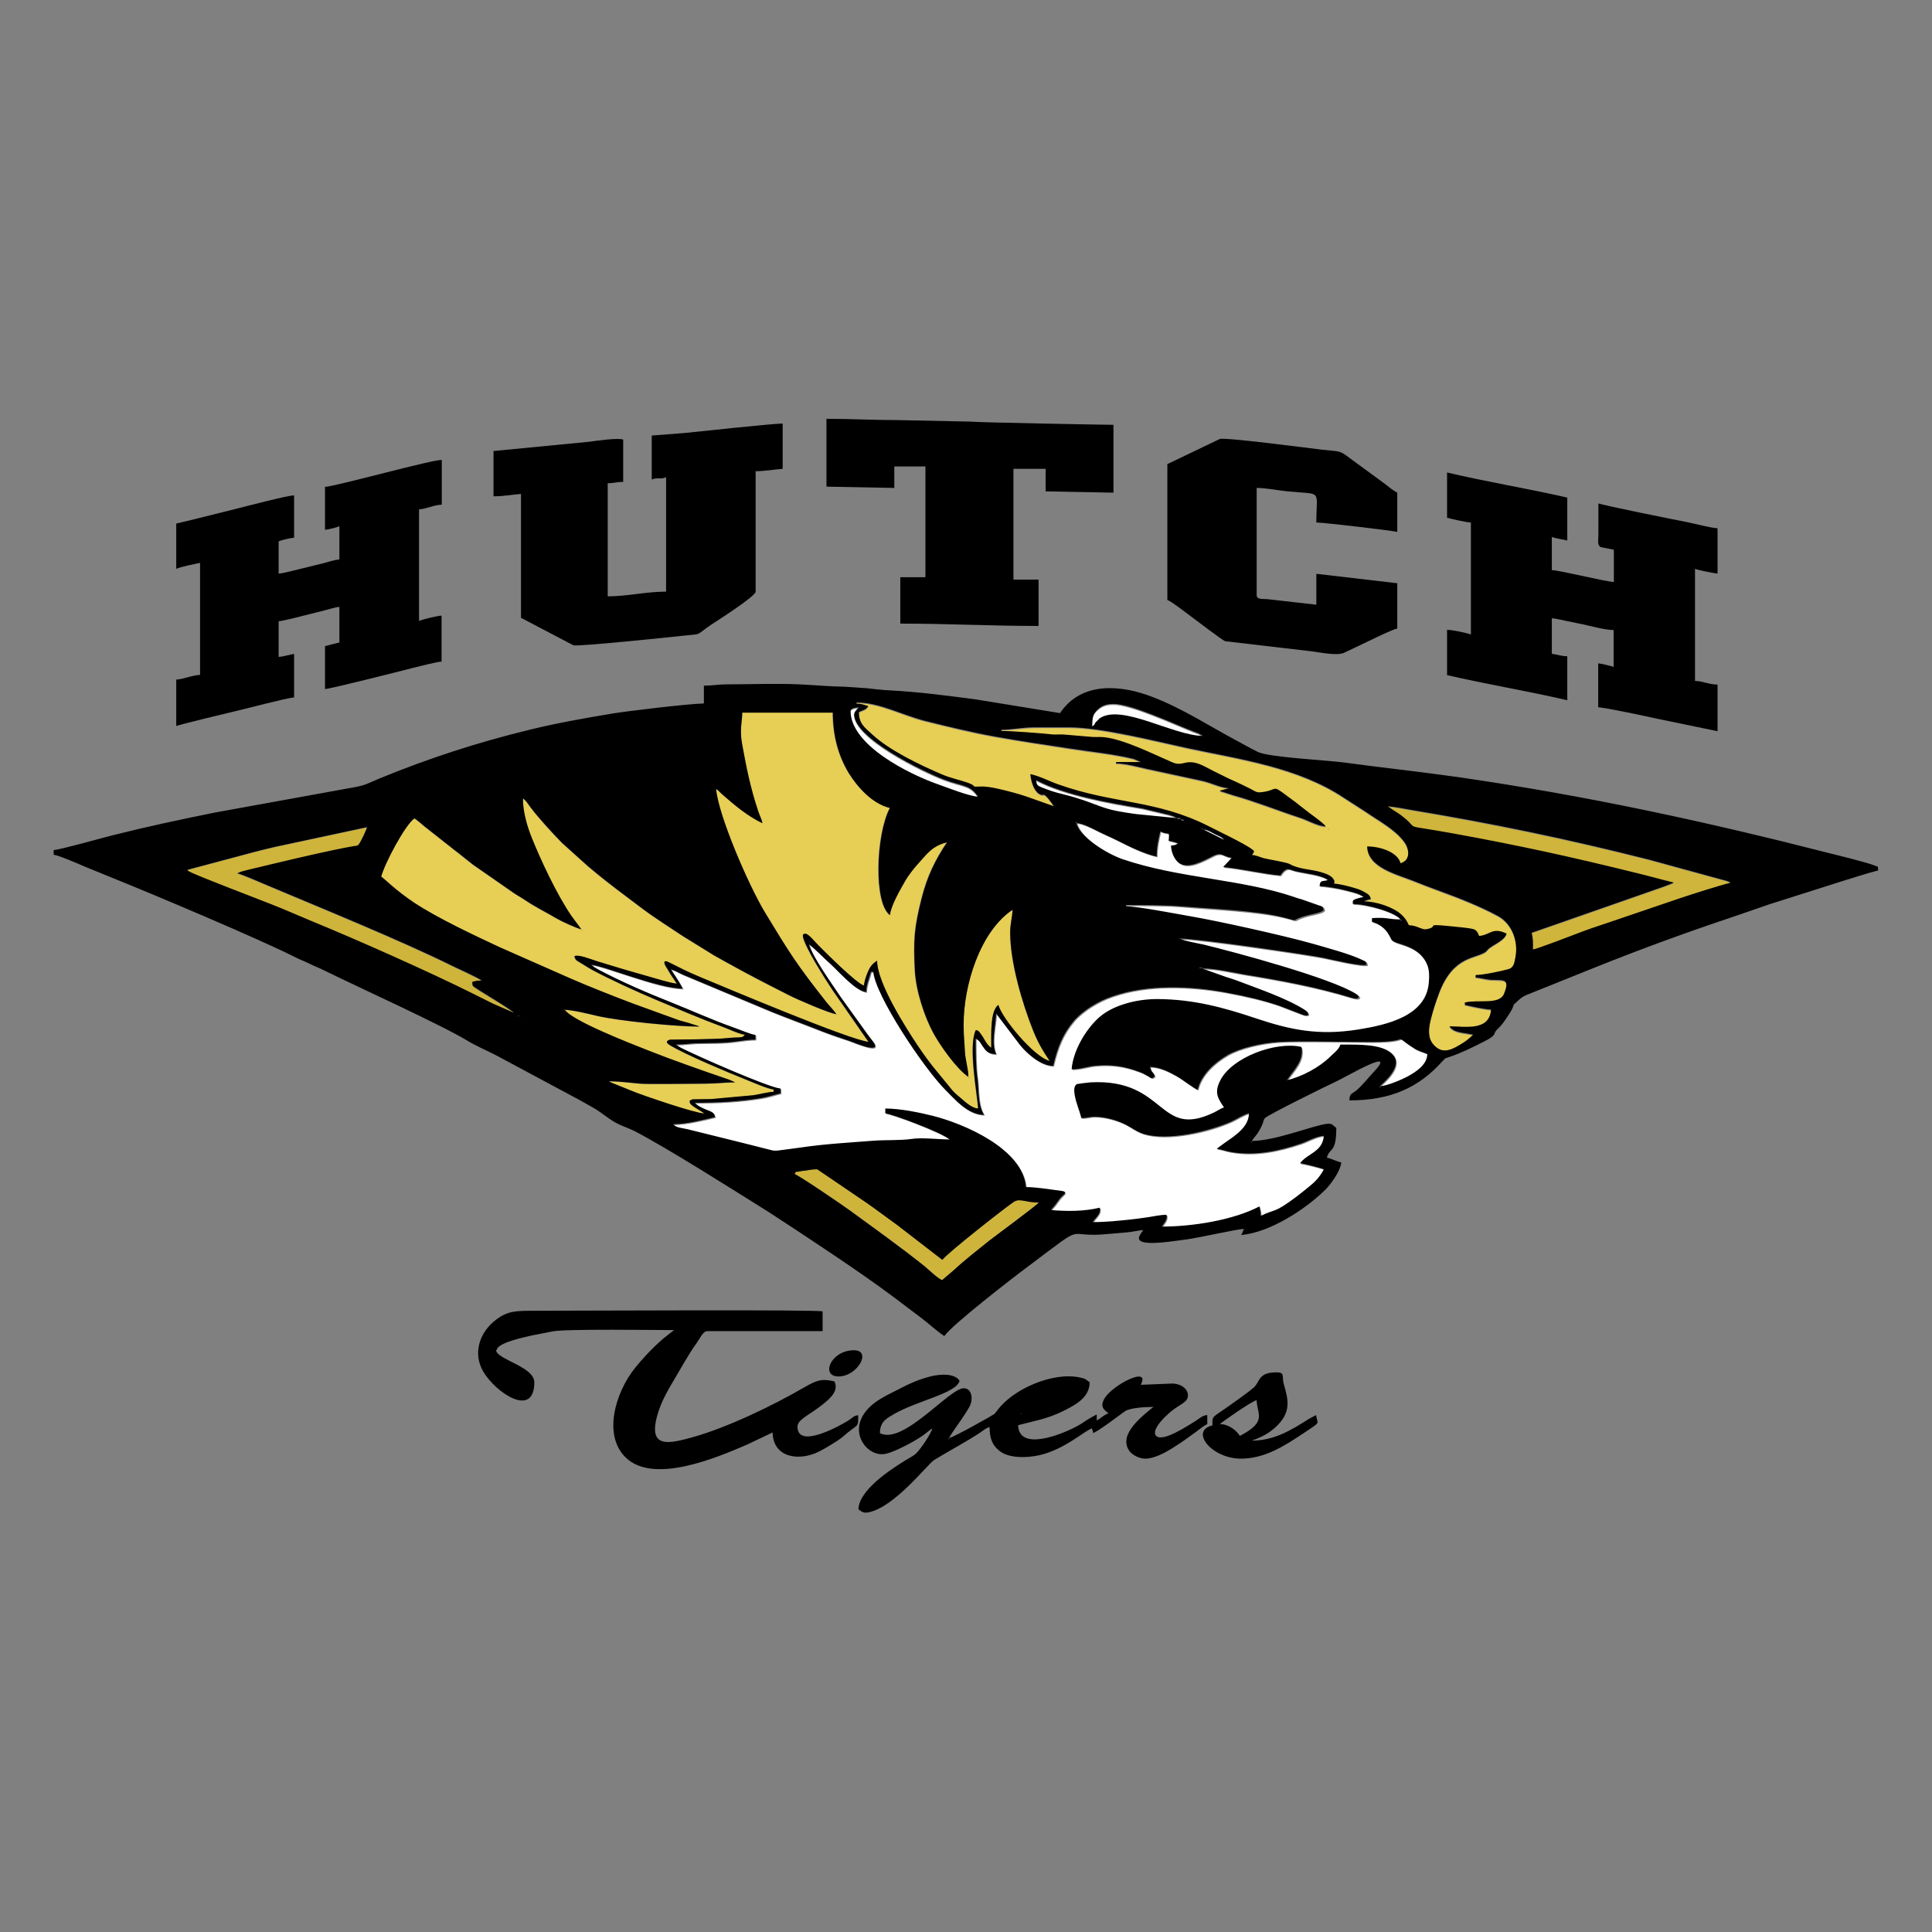 <?xml version="1.0" encoding="UTF-8"?>
<!DOCTYPE svg PUBLIC "-//W3C//DTD SVG 1.1//EN" "http://www.w3.org/Graphics/SVG/1.1/DTD/svg11.dtd">
<!-- Creator: CorelDRAW X5 -->
<svg xmlns="http://www.w3.org/2000/svg" xml:space="preserve" width="9in" height="9in" shape-rendering="geometricPrecision" text-rendering="geometricPrecision" image-rendering="optimizeQuality" fill-rule="evenodd" clip-rule="evenodd"
viewBox="0 0 9000 9000"
 xmlns:xlink="http://www.w3.org/1999/xlink">
 <rect x="0" y="0" width="9000" height="9000" fill="#808080" stroke="none"/>
 <g id="color">
  <polygon id="_289912896" fill="black" points="3279,5191 3290,5198 "/>
  <line id="_289913184" fill="black" x1="4761" y1="6584" x2="4761" y2= "6584" />
  <polygon id="_289917912" fill="black" points="2414,4731 2403,4725 "/>
  <polygon id="_289913304" fill="black" points="2403,4725 2392,4720 "/>
  <polygon id="_289906728" fill="#E7CE55" points="6187,3860 6176,3854 "/>
  <polygon id="_289907280" fill="black" points="5704,3915 5715,3922 "/>
  <path id="_289906992" fill="black" d="M2747 4498l2 -2c0,0 -2,1 -2,2z"/>
  <path id="_289914528" fill="black" d="M2425 4742l2 -2c0,0 -2,1 -2,2z"/>
  <path id="_289914840" fill="black" d="M5471 4376l2 -2c0,0 -2,1 -2,2z"/>
  <path id="_289917456" fill="black" d="M5521 3832l2 -2c0,0 -2,1 -2,2z"/>
  <path id="_289909128" fill="black" d="M2436 4748l2 -2c0,0 -2,1 -2,2z"/>
  <path id="_289908384" fill="black" d="M5743 3937c1,1 2,-2 2,-2l0 0c0,0 -2,1 -2,2z"/>
  <path id="_289909872" fill="black" d="M5538 3838c1,1 2,-2 2,-2l0 0c0,0 -2,1 -2,2z"/>
  <path id="_289910712" fill="black" d="M5721 3926c1,1 2,-2 2,-2l0 0c0,0 -2,1 -2,2z"/>
  <path id="_289911456" fill="black" d="M5565 3849c1,1 2,-2 2,-2l0 0c0,0 -2,1 -2,2z"/>
  <path id="_289912008" fill="black" d="M5732 3932c1,1 2,-2 2,-2l0 0c0,0 -2,1 -2,2z"/>
  <path id="_289912512" fill="black" d="M5576 3854c1,1 2,-2 2,-2l0 0c0,0 -2,1 -2,2z"/>
  <path id="_289913040" fill="black" d="M5587 3860c1,1 2,-2 2,-2l0 0c0,0 -2,1 -2,2z"/>
  <polygon id="_289913568" fill="black" points="2414,4731 2414,4736 2420,4732 "/>
  <polygon id="_289914144" fill="#E6CD54" points="2708,4331 2708,4337 2714,4332 "/>
  <polygon id="_289917120" fill="black" points="4422,6701 4417,6701 4421,6707 "/>
  <polygon id="_289917000" fill="black" points="6525,4287 6525,4293 6532,4288 "/>
  <polygon id="_289907808" fill="black" points="4761,6584 4755,6584 4760,6591 "/>
  <polygon id="_289907472" fill="black" points="5371,6556 5377,6556 5372,6550 "/>
  <polygon id="_289916640" fill="black" points="5604,3865 5604,3860 5598,3864 "/>
  <polygon id="_289916592" fill="black" points="5016,3838 5016,3832 5010,3837 "/>
  <polygon id="_289920936" fill="#E6CE54" points="3895,4725 3895,4731 3902,4726 "/>
  <polygon id="_289914408" fill="black" points="2630,4709 2630,4703 2624,4708 "/>
  <polygon id="_289916424" fill="#E6CD54" points="4511,5019 4511,5025 4518,5020 "/>
  <polygon id="_289917960" fill="black" points="6431,5064 6425,5064 6430,5070 "/>
  <polygon id="_289906944" fill="#E7CE55" points="6187,3860 6187,3865 6193,3861 "/>
  <polygon id="_289916088" fill="black" points="5832,5319 5826,5319 5831,5325 "/>
  <polygon id="_289915704" fill="black" points="5793,5730 5798,5730 5794,5723 "/>
  <path id="_289915776" fill="black" d="M5504 3827c6,6 20,-8 6,-3 0,0 -16,-6 -6,3z"/>
  <path id="_289915656" fill="black" d="M5482 3815c7,6 -12,6 17,6l0 -6 -17 0z"/>
  <path id="_289915344" fill="black" d="M5604 4515c-7,-6 12,-6 -17,-6l0 6 17 0z"/>
  <path id="_289915128" fill="white" d="M5704 3915c-11,-15 -27,-19 -44,-28 -17,-9 -33,-20 -55,-22l100 50z"/>
  <path id="_289915200" fill="black" d="M3906 6412c89,0 157,-122 72,-122 -108,0 -157,122 -72,122z"/>
  <path id="_289914096" fill="white" d="M5482 3815c-1,-1 -3,-3 -4,-2l-11 -6c-5,-2 -15,-5 -21,-7l-125 -30c-146,-24 -361,-61 -495,-132 2,26 3,26 55,45 26,9 50,16 82,24 65,16 104,32 158,52 57,21 98,28 168,37l192 19z"/>
  <path id="_289914768" fill="none" d="M5682 6634c42,1 77,30 94,55 129,-68 79,-101 78,-166 -22,2 -171,109 -172,111z"/>
  <path id="_289914744" fill="white" d="M5088 3388c19,-14 3,-2 15,-18l19 -19c103,-69 345,82 481,82l-21 -12c-7,-3 -16,-6 -24,-9 -88,-35 -289,-128 -371,-128 -35,0 -55,9 -74,26 -24,22 -26,36 -26,79z"/>
  <path id="_289913664" fill="white" d="M3962 3316c0,160 274,295 403,341 40,14 150,58 191,59 -38,-57 -68,-46 -159,-80 -105,-40 -418,-195 -418,-303 0,-13 15,-27 22,-33 -15,0 -39,4 -39,17z"/>
  <path id="_289908936" fill="black" d="M5682 6634c1,-2 150,-109 172,-111 1,65 52,98 -78,166 -17,-26 -52,-55 -94,-55zm161 73c37,-15 63,-27 95,-55 81,-72 63,-131 42,-206 -9,-33 6,-53 -31,-53 -91,-1 -77,44 -110,72 -35,29 -68,51 -105,78 -92,66 -86,49 -86,97 -107,25 -5,155 133,155 111,0 205,-61 289,-117 90,-60 66,-40 61,-86l-34 18c-80,51 -161,101 -265,101l12 -5z"/>
  <path id="_289908768" fill="#CFB43B" d="M3701 5469c19,5 223,144 264,174 124,90 220,158 340,254 18,15 67,61 84,66l54 -46c55,-51 109,-92 167,-139 22,-18 220,-163 229,-176 -63,0 -87,-22 -115,-4 -28,17 -314,241 -334,271l-210 -162c-25,-19 -48,-35 -74,-54 -24,-18 -47,-34 -71,-51l-228 -155c-24,0 -33,3 -55,6 -8,1 -21,3 -29,4 -26,6 -7,-8 -22,12z"/>
  <path id="_289908624" fill="#CFB43B" d="M2392 4720c-12,-16 -153,-98 -178,-116 -14,-10 -14,-7 -16,-28 20,-5 18,-6 44,-6 -15,-13 -109,-55 -133,-67 -249,-123 -611,-270 -858,-374 -28,-12 -125,-54 -147,-59l16 -7c7,-2 11,-4 21,-6l125 -30c110,-26 269,-64 377,-83 24,-4 22,0 32,-17 7,-11 30,-58 33,-72l-425 91c-36,8 -68,17 -102,25l-311 83c8,7 8,7 20,13 63,29 295,117 366,145 66,26 129,54 192,80 212,87 552,238 754,339 31,15 60,31 92,46l96 42z"/>
  <path id="_289906680" fill="#CFB53B" d="M7796 4115c-1,1 -3,0 -4,2l-36 14 -621 217c7,28 6,43 6,78 19,-2 193,-69 224,-81 39,-15 78,-28 115,-40l344 -117c53,-18 188,-61 238,-73l-7 -4c-2,-1 -12,-5 -12,-5 -9,-3 -20,-5 -26,-7l-336 -92c-384,-97 -720,-166 -1111,-232 -26,-4 -80,-15 -106,-16l30 20c17,10 18,11 33,22 98,74 -16,37 234,83 310,56 565,112 867,187 54,14 113,31 168,43z"/>
  <path id="_289907688" fill="black" d="M4422 6701l-1 6 -5 -6 6 0zm338 -117l-1 6 -5 -6 6 0zm610 -28l1 -6 5 6 -6 0zm-610 28l0 0zm610 -28c-45,39 -164,125 -109,203 13,18 44,36 75,36 54,-1 122,-46 158,-70 25,-16 42,-30 65,-46 24,-16 41,-33 65,-45l0 -42c-21,0 -38,17 -57,29 -32,19 -150,99 -181,68 -29,-29 58,-110 95,-133 14,-9 35,-21 45,-33 20,-25 3,-73 -62,-78l-150 6c48,-91 -132,0 -169,64 -24,42 2,54 19,69 -21,6 -34,22 -55,33l0 -28c-17,9 -28,15 -46,26 -16,10 -24,17 -41,26 -71,40 -276,123 -279,-2l107 -27c33,-9 68,-22 97,-36 65,-32 129,-66 129,-137 -22,-14 -12,-15 -45,-22 -126,-28 -313,54 -385,153 -2,3 -14,17 -14,17 -6,5 -184,106 -211,112 17,-32 52,-76 75,-113 8,-13 17,-26 23,-39 15,-34 7,-81 -31,-80 -68,3 -282,266 -389,209 0,-54 32,-69 66,-89 110,-63 292,-97 305,-155 -23,-35 -88,-32 -136,-20 -74,19 -116,44 -176,74 -22,11 -36,18 -54,29 -191,114 -75,281 24,257 45,-11 127,-55 167,-82 18,-12 31,-25 48,-36 -6,26 -53,93 -71,112 -13,15 -35,25 -53,36 -20,12 -36,23 -54,35 -58,38 -166,121 -166,194 14,10 22,19 47,14 122,-24 275,-225 306,-244 63,-39 161,-91 219,-131 13,-9 22,-18 39,-22 0,48 10,82 45,110 44,36 127,34 186,21 120,-27 213,-116 246,-125l6 22c41,-22 80,-53 119,-81 11,-8 18,-14 29,-21 23,-16 95,-20 130,-20z"/>
  <path id="_289918416" fill="black" d="M2314 6290c0,-34 125,-60 164,-69 34,-7 65,-13 97,-19 57,-12 483,-6 565,-6l-28 22c-53,40 -115,106 -155,156 -88,110 -150,308 -44,414 129,129 424,3 566,-58l120 -57c3,121 127,134 216,89 25,-12 90,-51 110,-68 72,-65 73,-37 73,-101 -20,0 -27,13 -52,28 -35,21 -231,131 -231,25 0,-33 54,-54 109,-97 47,-36 84,-71 63,-114 -62,-15 -86,-3 -139,27 -148,86 -360,188 -521,233 -109,30 -214,58 -162,-112 16,-52 40,-96 66,-140 35,-58 77,-136 116,-189 11,-15 28,-53 47,-53l538 0 0 -92c-17,-9 -1148,-3 -1337,-3 -90,0 -128,0 -182,40 -81,60 -111,159 -62,243 58,99 238,220 238,50 0,-73 -178,-107 -178,-150z"/>
  <path id="_289917792" fill="black" d="M5854 2273c46,0 101,12 145,16 165,16 133,-12 133,145 34,0 366,39 377,44l0 -183c-21,-11 -37,-25 -55,-39l-157 -115c-60,-45 -46,-36 -137,-46 -75,-9 -456,-59 -478,-50l-244 117 0 633c16,4 89,61 108,75 16,12 149,113 161,117l402 47c41,5 119,22 152,7l124 -59c20,-10 107,-52 124,-54l0 -211 -377 -44 0 144 -220 -25c-27,-4 -58,4 -58,-20l0 -499z"/>
  <path id="_288090560" fill="black" d="M4167 2173l144 0 0 516 -117 0 0 216c219,0 427,11 644,11l0 -216 -117 0 0 -516 150 0 0 105 316 6 0 -316c-30,0 -636,-11 -667,-15l-337 -7c-118,0 -217,-6 -333,-6l0 316 316 6 0 -100z"/>
  <path id="_288089864" fill="#E7CE55" d="M6187 3860l6 1 -6 5 0 -6zm0 0l-11 -6 11 6zm-11 -6c-42,-3 -80,-28 -120,-41 -104,-34 -205,-75 -312,-105l-59 -19c-1,0 -2,-1 -3,-2l44 -11c-45,-4 -81,-25 -126,-35l-264 -57c-39,-9 -95,-24 -137,-24l0 -6 117 0 -35 -15c-98,-24 -200,-33 -301,-49 -119,-18 -228,-35 -344,-55 -116,-21 -217,-46 -326,-73 -105,-26 -213,-86 -320,-86l0 6c29,0 33,6 55,11 -13,19 -24,17 -44,28 0,54 28,72 62,104 80,74 223,143 324,186 41,17 85,26 126,41 44,16 2,18 59,16 18,-1 55,5 76,10 44,10 94,23 135,37l127 45c-8,-13 -38,-56 -48,-54 -9,1 -9,2 -17,-2 -29,-14 -43,-62 -45,-94 44,10 87,32 130,48 258,92 455,72 699,194 37,19 171,83 203,108 14,11 11,7 0,27 21,2 32,9 52,14 30,9 109,19 126,29 40,24 95,23 141,36 23,7 53,15 63,37 4,9 2,6 1,13l-1 4c29,2 75,14 100,22 18,5 26,10 43,18 17,9 24,12 29,32 -12,1 -29,8 -33,11 57,0 138,26 176,62 17,16 25,29 34,49 38,1 61,22 80,19 78,-14 -42,-31 175,-8 9,1 41,5 48,8 14,6 21,19 24,31 51,-4 62,-43 128,-11 -9,32 -69,54 -87,74l-8 9c-44,35 -153,15 -220,196 -14,36 -26,74 -36,113 -12,45 -18,90 9,123 45,55 93,23 144,-9 17,-11 29,-22 43,-35 -43,-10 -90,-7 -111,-39 73,0 186,24 194,-78 -39,-3 -87,-14 -122,-22l0 -11c63,-15 160,12 182,-40 32,-78 -7,-61 -65,-66 -22,-2 -45,-9 -67,-11l0 -11c34,0 122,-17 155,-28 24,-8 26,-32 31,-58 14,-75 -18,-155 -83,-190 -79,-43 -175,-81 -260,-112 -47,-17 -89,-34 -136,-52 -74,-30 -210,-61 -212,-159 63,0 144,27 155,78 48,-13 42,-67 17,-100 -43,-59 -121,-99 -181,-141l-98 -63c-215,-144 -485,-180 -733,-233 -144,-31 -398,-96 -548,-96 -54,0 -107,0 -161,0 -56,0 -104,11 -155,11l0 6c47,0 192,11 234,16 20,2 40,-1 60,1l118 10c22,2 43,-1 65,2 95,10 230,79 321,118 53,23 61,-26 148,18 31,15 54,27 85,43 30,15 57,25 87,41 16,8 25,12 41,20 17,9 29,18 44,17 90,-7 49,-42 128,17 15,11 23,17 38,28 26,20 46,36 72,56 19,14 59,42 70,58z"/>
  <path id="_288090296" fill="black" d="M3518 2195c46,0 87,-8 128,-11l0 -211c-43,0 -400,38 -456,44l-154 12 0 205c25,-12 42,1 67,-11l0 533c-93,0 -181,22 -272,22l0 -527c32,0 38,-6 72,-6l0 -197c-20,-10 -132,6 -159,10l-445 43 0 211c50,0 85,-8 128,-11l0 577 244 128c17,7 433,-36 506,-44 101,-11 57,2 133,-50 29,-19 210,-134 210,-156l0 -560z"/>
  <path id="_288090176" fill="black" d="M1953 2373c36,-3 68,-21 105,-22l0 -208c-31,-6 -499,124 -544,125l0 200c15,-1 56,-11 67,-17l0 155c-22,2 -51,11 -72,17l-142 35c-22,5 -50,13 -69,14l0 -150c12,-6 54,-16 72,-17l0 -197c-20,-3 -241,55 -277,64 -90,22 -182,46 -272,67l0 211c20,-10 84,-22 111,-28l0 522c-36,1 -73,19 -111,22l0 216c13,-6 240,-61 275,-69 53,-12 240,-62 274,-64l0 -203c-18,3 -50,13 -72,14l0 -166c25,-2 116,-26 144,-33 24,-6 45,-11 71,-18 18,-4 47,-14 68,-16l0 166c-22,5 -44,11 -67,17l0 200c33,-3 349,-83 407,-98 24,-6 118,-30 136,-30l0 -214c-17,0 -89,17 -105,25l0 -522z"/>
  <path id="_288090416" fill="black" d="M8001 3405l0 -216c-39,0 -68,-16 -105,-17l0 -522c11,5 89,21 105,22l0 -211c-43,-4 -99,-20 -143,-29 -48,-9 -396,-79 -412,-87 0,48 0,96 0,144 0,30 -7,51 12,60 3,1 53,10 60,12l0 150c-39,-1 -253,-55 -289,-55l0 -155c14,7 54,12 72,17l0 -200c-173,-40 -384,-75 -560,-117l0 211c29,7 81,20 111,22l0 522c-15,-7 -87,-22 -111,-22l0 211c177,41 385,76 560,117l0 -205c-30,0 -46,-9 -72,-11l0 -166c22,2 50,9 74,14 26,5 45,9 69,14 37,8 105,27 145,27l0 172c-8,-4 -60,-16 -72,-17l0 205c30,0 239,45 279,54l276 57z"/>
  <path id="_288089600" fill="#E7CE55" d="M4511 5019l6 1 -6 5 0 -6zm-616 -294l6 1 -6 5 0 -6zm-1187 -394l6 1 -6 5 0 -6zm1187 394c-31,-3 -183,-69 -218,-87 -132,-67 -183,-93 -302,-159 -19,-11 -30,-17 -50,-28l-144 -89c-50,-33 -137,-89 -182,-123 -99,-75 -161,-118 -262,-204l-120 -108c-43,-44 -110,-116 -146,-165 -12,-16 -21,-32 -36,-42 0,64 20,132 39,178 44,110 118,269 186,368 16,23 32,43 47,64 -21,-5 -94,-38 -112,-49 -55,-32 -95,-50 -151,-88 -19,-13 -32,-19 -51,-32l-190 -132c-31,-23 -59,-47 -90,-71l-137 -108c-13,-12 -33,-29 -46,-37 -44,29 -142,216 -155,272 21,14 64,61 152,120 108,72 283,155 401,209l331 146c70,31 209,86 289,116l204 74c18,7 31,9 51,15 13,4 14,4 25,8 2,1 11,3 13,4 1,0 3,1 4,1l8 3c1,0 3,1 4,2 -110,0 -375,-26 -477,-50 -34,-8 -114,-28 -150,-28 34,51 299,154 380,186 120,48 261,98 387,140l27 12c-53,0 -88,6 -144,6 -58,0 -260,3 -299,0 -45,-4 -94,-11 -145,-11 6,4 -1,1 11,6 8,3 4,2 12,5l79 32c49,21 300,106 342,107 -16,-14 -60,-34 -66,-48 -5,-11 -3,-13 12,-18l83 -1 199 -18c28,-3 67,-15 95,-16l0 -11c-26,-2 -102,-35 -131,-47 -78,-31 -273,-113 -345,-155 -18,-11 -33,-22 -7,-30 2,-1 213,-1 265,-7 64,-7 70,3 84,-16 -24,-2 -83,-30 -106,-38 -103,-38 -205,-82 -308,-125 -88,-37 -210,-93 -295,-138 -16,-9 -30,-17 -45,-27 -32,-20 -34,-17 -40,-38 20,-10 74,14 113,26 42,12 77,25 119,36l181 52c20,5 47,12 64,14 -10,-15 -20,-29 -31,-47 -7,-11 -8,-14 -15,-25 -11,-16 -24,-44 10,-27 58,29 77,40 144,68 107,44 700,295 785,302l-166 -239c-28,-42 -52,-80 -79,-126 -6,-10 -72,-122 -59,-135 16,-15 43,24 71,51 29,29 176,178 212,187 2,-24 12,-48 20,-68 10,-23 22,-36 41,-48 0,105 137,317 186,391 69,104 90,120 157,204 10,13 23,25 36,36 25,20 56,55 92,58 -7,-79 -47,-292 -11,-366 15,4 14,7 22,17 19,25 24,48 50,66 0,-70 -5,-172 33,-200 14,59 165,244 239,261 -32,-48 -55,-87 -78,-144 -50,-126 -106,-315 -106,-455 0,-39 11,-71 11,-105 -151,101 -228,351 -228,538 0,49 4,79 6,122 2,40 16,79 16,117 -54,-36 -131,-145 -165,-207 -38,-71 -80,-191 -85,-292 -6,-140 -3,-196 32,-334 26,-102 62,-176 118,-260 -69,16 -96,57 -129,93 -20,21 -50,59 -65,85 -23,40 -69,117 -72,161 -76,-55 -66,-374 0,-499 -82,-19 -152,-98 -192,-163 -50,-83 -74,-177 -74,-281l-422 0c-1,46 -13,79 -1,145 20,111 39,206 75,313 8,23 15,34 20,57 -71,-34 -131,-85 -190,-137 -12,-10 -13,-15 -26,-23 10,122 151,449 228,576 112,184 148,242 284,415 16,20 35,38 48,58z"/>
  <path id="_288089336" fill="white" d="M5604 4515c1,1 3,0 4,2l107 38c17,6 34,11 54,18 97,37 228,82 314,136 24,15 21,33 -11,22l-109 -42c-76,-26 -154,-44 -240,-60 -177,-33 -375,-39 -533,15 -44,15 -67,27 -102,48 -25,15 -63,45 -82,68 -50,59 -76,122 -96,209 -58,0 -124,-58 -156,-99l-110 -145c-1,55 -25,136 0,189 -31,0 -42,-10 -56,-27 -11,-15 -20,-38 -39,-45 0,61 0,130 8,186 7,50 1,124 31,169 -77,0 -137,-74 -179,-115 -104,-103 -328,-442 -337,-551l-11 0c-7,30 -22,60 -22,94 -51,-4 -131,-100 -171,-135 -27,-24 -71,-71 -96,-87 16,60 108,186 148,246l123 171c9,11 13,17 22,29 1,2 9,12 10,13 32,53 -93,-2 -114,-9 -42,-14 -81,-27 -123,-43 -82,-32 -158,-60 -240,-93l-411 -172c-22,-9 -35,-20 -58,-25 20,30 38,55 55,89 -114,0 -365,-106 -427,-111 6,5 1,1 10,7 5,3 5,3 10,7 10,6 10,6 21,12 100,53 225,107 329,148 98,39 194,82 293,118 25,9 81,34 103,35l0 22c-28,0 -58,4 -86,8 -67,10 -125,7 -191,9 -32,1 -54,6 -94,6l24 15c69,35 408,186 464,190l0 22c-30,7 -55,17 -89,22 -102,17 -202,22 -311,22 10,8 -5,-3 9,8 7,5 7,5 13,9 43,25 69,19 72,50 -55,13 -134,33 -194,33 12,16 44,18 65,23l222 55c47,12 100,25 147,37 36,9 35,11 75,5 24,-4 54,-7 83,-11 113,-16 226,-23 340,-32 48,-4 129,-1 176,-8 53,-8 122,2 180,2 -39,-34 -270,-120 -300,-122l0 -22c70,0 161,20 221,34 143,35 419,152 434,332 52,0 110,10 162,17 39,5 11,17 -6,39 -6,8 -11,16 -19,26 -9,12 -13,14 -20,25 73,6 152,6 227,-11 6,29 -18,43 -33,67 68,0 116,-6 177,-12 26,-2 56,-7 83,-11 25,-3 58,-11 84,-11 5,23 -10,37 -22,55 140,0 331,-29 455,-94 2,21 6,18 6,44 73,-35 59,-8 166,-89 25,-19 46,-36 71,-57 24,-20 43,-44 57,-71 -12,-6 -94,-26 -111,-28 33,-46 105,-52 111,-128 -40,3 -75,26 -112,38 -102,34 -213,57 -324,37 -23,-4 -40,-12 -63,-14 53,-46 150,-87 150,-166 -25,6 -59,28 -83,39 -102,46 -298,93 -411,56 -32,-10 -52,-27 -80,-42 -41,-21 -98,-37 -146,-37 -23,0 -31,6 -61,6 -9,-38 -24,-66 -31,-109 -3,-18 -4,-41 11,-49 2,-1 59,-8 64,-8 354,-18 313,266 573,141 17,-8 33,-20 48,-24 -29,-43 -47,-70 -17,-127 56,-108 260,-183 377,-155 15,63 -35,108 -67,155 70,-16 151,-61 201,-109 17,-17 42,-33 48,-57 85,0 181,-1 231,35 67,49 -4,121 -48,159 36,-1 108,-33 135,-48 35,-20 86,-52 87,-102 -23,-11 -39,-12 -62,-27 -115,-73 7,-29 -193,-29 -123,0 -339,-6 -438,0 -83,5 -183,29 -238,61 -60,35 -122,89 -139,161 -16,-4 -71,-48 -98,-63 -32,-18 -78,-43 -124,-43 7,32 15,19 22,44 -15,12 -14,9 -31,-1 -15,-9 -27,-15 -41,-20 -69,-26 -133,-36 -209,-28 -35,4 -66,16 -106,16 7,-87 65,-182 123,-237 66,-62 180,-91 276,-90 170,1 311,40 460,90 160,54 292,81 475,52 139,-22 318,-64 330,-219 2,-30 1,-59 -7,-81 -39,-96 -146,-93 -166,-117 -6,-7 -23,-67 -92,-85l0 -17c71,-6 76,6 133,6 -25,-35 -158,-72 -222,-72 1,-17 -10,-19 50,-33 -1,-1 -3,-3 -3,-2l-14 -8c-23,-11 -54,-17 -77,-23 -24,-6 -83,-17 -111,-17 2,-29 10,-21 39,-28 -29,-25 -112,-32 -152,-42 -30,-7 -40,-24 -70,20 -74,-6 -192,-33 -266,-39l40 -43c-42,-5 -47,-29 -86,-9 -47,23 -118,65 -161,32 -20,-15 -36,-48 -36,-80 20,-2 22,-4 33,-11 -18,-4 -24,-9 -44,-11 4,-53 5,-24 -39,-44 -8,35 -17,73 -17,117 -65,-15 -129,-48 -185,-76 -32,-16 -59,-27 -91,-43 -24,-12 -68,-35 -96,-37 18,69 147,146 218,170 263,89 551,92 796,175 13,4 23,7 38,12l74 26c23,9 22,1 27,23 -11,15 -54,18 -96,31 -66,21 -8,23 -98,2 -126,-30 -339,-38 -472,-50 -71,-6 -182,-6 -255,-6l0 6c54,0 235,35 298,46 125,21 436,90 571,128 56,16 178,48 230,75 19,10 16,2 22,23 -22,10 -170,-26 -206,-33 -82,-16 -580,-89 -665,-89 15,9 93,23 111,28 148,36 591,155 709,229 15,9 23,20 2,23 -2,0 -17,-3 -21,-4 -166,-51 -331,-81 -502,-109 -56,-9 -134,-28 -194,-28z"/>
  <path id="_288089408" fill="black" d="M5793 5730l1 -6 5 6 -6 0zm-954 -128c-9,13 -207,159 -229,176 -58,47 -112,88 -167,139l-54 46c-17,-4 -66,-51 -84,-66 -120,-95 -216,-163 -340,-254 -41,-30 -245,-169 -264,-174 14,-19 -4,-6 22,-12 8,-2 21,-3 29,-4 21,-3 31,-6 55,-6l228 155c24,17 47,33 71,51 26,19 48,35 74,54l210 162c20,-30 306,-254 334,-271 28,-17 53,4 115,4zm993 -283l-1 6 -5 -6 6 0zm-2552 -128l11 6 -11 -6zm3151 -128l-1 6 -5 -6 6 0zm-3995 -316c-1,-1 2,-2 2,-2l-2 2zm-11 -6c-1,-1 2,-2 2,-2l-2 2zm-11 -11l6 1 -6 5 0 -6zm0 0l-11 -6 11 6zm-11 -6l-11 -6 11 6zm227 -17l-6 -1 6 -5 0 6zm2974 -194l-17 0 0 -6c28,0 9,0 17,6zm-2857 -17c-1,-1 2,-2 2,-2l-2 2zm2724 -122c-1,-1 2,-2 2,-2l-2 2zm1054 -89l6 1 -6 5 0 -6zm-781 -351c0,-1 -1,2 -2,2l2 -2zm-11 -6c0,-1 -1,2 -2,2l2 -2zm-11 -6c0,-1 -1,2 -2,2l2 -2zm-18 -9l11 6 -11 -6zm0 0l-100 -50c23,2 38,14 55,22 17,9 34,13 44,28zm-100 -50l-6 -1 6 -5 0 6zm-3212 854l-96 -42c-33,-16 -61,-31 -92,-46 -202,-101 -542,-252 -754,-339 -63,-26 -125,-54 -192,-80 -71,-28 -302,-116 -366,-145 -12,-6 -13,-6 -20,-13l311 -83c34,-9 66,-17 102,-25l425 -91c-3,14 -26,61 -33,72 -11,17 -9,13 -32,17 -108,19 -267,57 -377,83l-125 30c-10,3 -14,4 -21,6l-16 7c22,5 119,47 147,59 246,104 609,251 858,374 24,12 118,53 133,67 -26,0 -25,1 -44,6 2,21 2,18 16,28 25,18 166,100 178,116zm3197 -862c0,-1 -1,2 -2,2l2 -2zm-11 -6c0,-1 -1,2 -2,2l2 -2zm-11 -6c0,-1 -1,2 -2,2l2 -2zm-551 -9c29,2 72,25 96,37 32,16 59,27 91,43 56,28 120,61 185,76 0,-44 8,-81 17,-117 43,21 43,-8 39,44 20,2 26,7 44,11 -11,8 -13,9 -33,11 1,32 16,65 36,80 43,32 114,-9 161,-32 40,-20 45,4 86,9l-40 43c75,6 192,33 266,39 30,-44 40,-27 70,-20 40,10 123,17 152,42 -29,7 -36,-1 -39,28 28,0 87,11 111,17 23,6 54,12 77,23l14 8c1,-1 2,2 3,2 -60,14 -49,16 -50,33 64,0 197,38 222,72 -58,0 -62,-11 -133,-6l0 17c69,18 86,78 92,85 21,23 128,21 166,117 9,22 10,52 7,81 -12,155 -192,197 -330,219 -183,29 -314,2 -475,-52 -149,-50 -290,-89 -460,-90 -96,0 -210,28 -276,90 -59,55 -116,151 -123,237 40,0 71,-12 106,-16 77,-8 141,2 209,28 14,5 27,12 41,20 17,10 16,14 31,1 -7,-25 -15,-13 -22,-44 46,0 92,25 124,43 27,15 83,59 98,63 17,-71 79,-126 139,-161 55,-32 156,-56 238,-61 99,-6 315,0 438,0 200,0 78,-44 193,29 23,15 39,16 62,27 -1,50 -52,82 -87,102 -27,15 -99,47 -135,48 44,-38 115,-110 48,-159 -50,-37 -146,-35 -231,-35 -7,24 -31,40 -48,57 -50,49 -131,93 -201,109 31,-47 81,-92 67,-155 -117,-27 -321,47 -377,155 -30,58 -12,84 17,127 -15,4 -31,16 -48,24 -261,125 -220,-159 -573,-141 -5,0 -61,7 -64,8 -15,8 -14,31 -11,49 7,42 22,71 31,109 30,0 38,-6 61,-6 48,0 105,16 146,37 29,15 49,31 80,42 113,37 309,-11 411,-56 24,-11 58,-33 83,-39 0,79 -96,120 -150,166 23,2 40,10 63,14 112,20 223,-3 324,-37 37,-12 72,-35 112,-38 -6,76 -77,82 -111,128 17,1 99,22 111,28 -14,27 -33,51 -57,71 -25,21 -46,38 -71,57 -107,80 -94,54 -166,89 0,-26 -4,-23 -6,-44 -124,65 -315,94 -455,94 12,-18 27,-32 22,-55 -26,0 -59,7 -84,11 -27,4 -57,8 -83,11 -61,6 -109,12 -177,12 16,-24 39,-37 33,-67 -75,18 -154,17 -227,11 7,-11 11,-13 20,-25 8,-10 12,-17 19,-26 17,-22 46,-34 6,-39 -52,-6 -110,-17 -162,-17 -15,-180 -291,-296 -434,-332 -60,-15 -151,-34 -221,-34l0 22c30,3 261,88 300,122 -58,0 -127,-10 -180,-2 -46,7 -127,4 -176,8 -114,9 -227,15 -340,32 -29,4 -59,8 -83,11 -40,6 -39,4 -75,-5 -46,-12 -100,-25 -147,-37l-222 -55c-22,-5 -54,-7 -65,-23 60,0 139,-20 194,-33 -3,-31 -29,-25 -72,-50 -6,-4 -6,-3 -13,-9 -14,-11 1,1 -9,-8 109,0 209,-5 311,-22 34,-6 59,-15 89,-22l0 -22c-56,-5 -396,-155 -464,-190l-24 -15c40,0 62,-5 94,-6 66,-2 124,1 191,-9 29,-4 58,-8 86,-8l0 -22c-22,-2 -79,-27 -103,-35 -99,-35 -195,-79 -293,-118 -104,-41 -229,-95 -329,-148 -11,-6 -11,-6 -21,-12 -6,-3 -6,-3 -10,-7 -9,-6 -4,-2 -10,-7 62,5 313,111 427,111 -18,-34 -35,-58 -55,-89 23,5 35,16 58,25l411 172c82,33 158,60 240,93 42,16 81,29 123,43 20,7 146,62 114,9 0,0 -8,-11 -10,-13 -9,-12 -13,-17 -22,-29l-123 -171c-40,-60 -131,-186 -148,-246 24,16 68,63 96,87 39,35 120,130 171,135 0,-34 15,-65 22,-94l11 0c9,109 233,447 337,551 42,41 102,115 179,115 -30,-45 -24,-118 -31,-169 -8,-57 -8,-125 -8,-186 18,7 27,30 39,45 13,17 24,27 56,27 -25,-52 -1,-134 0,-189l110 145c33,41 98,99 156,99 20,-87 46,-150 96,-209 19,-23 57,-53 82,-68 35,-21 58,-33 102,-48 158,-54 356,-49 533,-15 86,16 163,34 240,60l109 42c31,11 34,-7 11,-22 -86,-55 -217,-99 -314,-136 -20,-8 -37,-12 -54,-18l-107 -38c-1,-2 -3,-1 -4,-2 60,0 138,18 194,28 171,28 336,58 502,109 4,1 19,5 21,4 20,-3 13,-14 -2,-23 -118,-74 -561,-193 -709,-229 -18,-4 -96,-18 -111,-28 86,0 584,73 665,89 35,7 184,43 206,33 -5,-20 -3,-13 -22,-23 -52,-26 -174,-59 -230,-75 -134,-38 -446,-107 -571,-128 -63,-11 -244,-46 -298,-46l0 -6c73,0 183,0 255,6 133,11 346,19 472,50 89,21 32,19 98,-2 42,-13 86,-17 96,-31 -6,-21 -4,-14 -27,-23l-74 -26c-16,-5 -26,-7 -38,-12 -245,-83 -533,-86 -796,-175 -71,-24 -200,-101 -218,-170zm523 -2c0,-1 -1,2 -2,2l2 -2zm-523 2l-6 -1 6 -5 0 6zm505 -6c-1,-1 2,-2 2,-2l-2 2zm-17 -6c-9,-9 6,-3 6,-3 14,-5 -1,9 -6,3zm-22 -11l17 0 0 6c-28,0 -9,0 -17,-6zm2314 300c-54,-13 -114,-30 -168,-43 -302,-75 -557,-131 -867,-187 -250,-45 -136,-9 -234,-83 -15,-11 -17,-12 -33,-22l-30 -20c26,1 80,11 106,16 391,65 727,135 1111,232l336 92c6,2 17,4 26,7 0,0 10,4 12,5l7 4c-50,12 -185,55 -238,73l-344 117c-36,12 -76,25 -115,40 -32,12 -205,79 -224,81 0,-35 1,-50 -6,-78l621 -217 36 -14c1,-2 2,-1 4,-2zm-2314 -300l-192 -19c-70,-10 -111,-16 -168,-37 -54,-20 -94,-36 -158,-52 -32,-8 -56,-14 -82,-24 -52,-19 -53,-19 -55,-45 134,71 349,108 495,132l125 30c5,2 15,5 21,7l11 6c1,-1 2,1 4,2zm-971 1204c0,-37 -14,-76 -16,-117 -2,-43 -6,-73 -6,-122 -1,-187 77,-437 228,-538 -1,34 -11,66 -11,105 0,140 56,329 106,455 23,58 46,97 78,144 -73,-17 -225,-202 -239,-261 -38,28 -33,130 -33,200 -26,-18 -31,-42 -50,-66 -8,-10 -7,-13 -22,-17 -36,74 5,287 11,366 -36,-3 -67,-38 -92,-58 -14,-11 -26,-23 -36,-36 -67,-84 -87,-100 -157,-204 -49,-74 -186,-286 -186,-391 -18,12 -31,25 -41,48 -9,20 -18,44 -20,68 -36,-10 -184,-159 -212,-187 -27,-27 -55,-67 -71,-51 -13,13 53,125 59,135 27,45 51,84 79,126l166 239c-85,-7 -679,-258 -785,-302 -67,-28 -85,-39 -144,-68 -34,-17 -21,11 -10,27 7,10 8,14 15,25 11,17 21,31 31,47 -17,-1 -44,-9 -64,-14l-181 -52c-42,-12 -77,-24 -119,-36 -39,-12 -93,-35 -113,-26 5,21 8,18 40,38 15,10 29,18 45,27 84,45 207,101 295,138 103,43 204,87 308,125 23,8 82,36 106,38 -14,19 -20,9 -84,16 -52,6 -262,7 -265,7 -26,8 -12,19 7,30 72,42 266,124 345,155 28,11 105,45 131,47l0 11c-28,1 -67,12 -95,16l-199 18 -83 1c-15,5 -16,7 -12,18 6,14 50,34 66,48 -43,-1 -293,-86 -342,-107l-79 -32c-8,-3 -4,-1 -12,-5 -12,-5 -5,-2 -11,-6 51,0 99,7 145,11 40,3 242,0 299,0 56,0 91,-6 144,-6l-27 -12c-126,-43 -266,-92 -387,-140 -81,-32 -345,-135 -380,-186 35,0 116,20 150,28 102,24 367,50 477,50 -1,-1 -3,-1 -4,-2l-8 -3c-1,0 -3,-1 -4,-1 -2,-1 -10,-3 -13,-4 -11,-4 -13,-4 -25,-8 -20,-6 -33,-8 -51,-15l-204 -74c-80,-30 -219,-85 -289,-116l-331 -146c-118,-55 -293,-137 -401,-209 -88,-59 -131,-106 -152,-120 13,-56 111,-242 155,-272 13,9 33,26 46,37l137 108c31,23 59,47 90,71l190 132c19,13 32,19 51,32 56,37 96,55 151,88 18,11 91,44 112,49 -14,-21 -31,-41 -47,-64 -68,-100 -142,-258 -186,-368 -18,-46 -39,-114 -39,-178 15,10 24,26 36,42 36,48 103,121 146,165l120 108c101,85 163,129 262,204 45,34 133,90 182,123l144 89c19,11 30,17 50,28 119,66 170,92 302,159 35,18 187,84 218,87 -13,-19 -32,-38 -48,-58 -136,-172 -172,-230 -284,-415 -77,-127 -218,-454 -228,-576 13,9 15,13 26,23 59,52 119,103 190,137 -5,-23 -13,-35 -20,-57 -36,-107 -55,-203 -75,-313 -12,-67 0,-99 1,-145l422 0c0,103 24,198 74,281 40,65 110,144 192,163 -66,125 -76,444 0,499 4,-44 49,-121 72,-161 15,-26 45,-64 65,-85 33,-36 60,-77 129,-93 -56,84 -92,158 -118,260 -35,138 -39,194 -32,334 5,102 47,221 85,292 33,62 111,171 165,207zm577 -1631c0,-43 3,-58 26,-79 19,-18 39,-26 74,-26 82,0 283,94 371,128 8,3 17,6 24,9l21 12c-136,0 -379,-151 -481,-82l-19 19c-12,16 4,4 -15,18zm-1126 -72c0,-13 24,-16 39,-17 -7,7 -22,21 -22,33 0,108 314,263 418,303 91,34 121,23 159,80 -41,-1 -150,-45 -191,-59 -129,-46 -403,-180 -403,-341zm2214 538c-10,-15 -51,-44 -70,-58 -27,-20 -46,-36 -72,-56 -15,-11 -23,-17 -38,-28 -78,-59 -38,-24 -128,-17 -15,1 -27,-8 -44,-17 -16,-8 -25,-12 -41,-20 -30,-15 -57,-25 -87,-41 -31,-15 -55,-27 -85,-43 -87,-44 -95,4 -148,-18 -91,-39 -226,-108 -321,-118 -22,-2 -43,1 -65,-2l-118 -10c-20,-2 -40,1 -60,-1 -42,-5 -187,-16 -234,-16l0 -6c51,0 99,-11 155,-11 54,0 107,0 161,0 149,0 404,65 548,96 247,53 518,89 733,233l98 63c60,42 138,82 181,141 25,33 31,87 -17,100 -12,-50 -92,-78 -155,-78 2,98 139,130 212,159 47,19 89,35 136,52 85,31 180,69 260,112 65,35 96,115 83,190 -5,26 -7,50 -31,58 -34,10 -122,28 -155,28l0 11c21,2 45,9 67,11 58,4 97,-12 65,66 -22,52 -119,25 -182,40l0 11c35,8 83,19 122,22 -8,102 -121,78 -194,78 21,31 68,29 111,39 -14,12 -26,24 -43,35 -51,32 -99,63 -144,9 -27,-33 -21,-78 -9,-123 10,-40 23,-77 36,-113 67,-181 176,-161 220,-196l8 -9c18,-20 79,-41 87,-74 -66,-32 -76,7 -128,11 -3,-12 -11,-26 -24,-31 -7,-3 -39,-7 -48,-8 -217,-23 -97,-6 -175,8 -19,3 -42,-18 -80,-19 -9,-20 -17,-33 -34,-49 -39,-36 -119,-62 -176,-62 5,-3 21,-10 33,-11 -5,-19 -12,-22 -29,-32 -16,-9 -25,-13 -43,-18 -25,-8 -71,-20 -100,-22l1 -4c1,-7 3,-4 -1,-13 -10,-21 -40,-30 -63,-37 -46,-13 -101,-13 -141,-36 -17,-10 -96,-21 -126,-29 -20,-6 -31,-13 -52,-14 11,-20 14,-16 0,-27 -32,-25 -166,-89 -203,-108 -244,-123 -441,-102 -699,-194 -43,-15 -85,-38 -130,-48 3,32 16,80 45,94 8,4 9,3 17,2 10,-1 40,42 48,54l-127 -45c-41,-14 -91,-27 -135,-37 -21,-5 -58,-11 -76,-10 -57,2 -16,0 -59,-16 -41,-15 -85,-23 -126,-41 -101,-43 -245,-112 -324,-186 -35,-32 -62,-50 -62,-104 20,-11 31,-8 44,-28 -22,-5 -27,-11 -55,-11l0 -6c106,0 214,59 320,86 109,27 210,52 326,73 116,21 225,37 344,55 101,16 203,25 301,49l35 15 -117 0 0 6c41,0 98,15 137,24l264 57c45,10 81,31 126,35l-44 11c1,1 3,2 3,2l59 19c107,30 208,71 312,105 39,13 78,37 120,41zm-383 1875c-3,15 -5,16 -11,28 134,-11 303,-122 393,-212 24,-24 70,-86 73,-126 -27,-6 -40,-16 -67,-22 13,-50 44,-18 44,-139 -17,-11 -16,-21 -41,-19 -61,5 -241,80 -353,80 11,-16 25,-30 35,-48 5,-9 12,-22 15,-30 4,-11 5,-20 11,-28 11,-14 297,-155 322,-166 58,-26 302,-173 185,-49 -26,27 -51,61 -81,86 -21,17 -31,12 -32,46 193,0 324,-60 433,-182 16,-17 9,-12 35,-21 58,-20 103,-43 153,-68 75,-37 44,-38 68,-60 25,-23 42,-51 60,-79 1,-2 9,-15 10,-18 1,-1 2,-5 3,-7 4,-10 1,-9 9,-16 19,-17 28,-29 54,-40l316 -127c214,-86 430,-165 649,-238 59,-20 106,-37 165,-57l337 -107c56,-17 115,-37 171,-51 -2,-24 4,-14 -16,-23 -35,-14 -168,-47 -205,-56 -582,-149 -1135,-269 -1736,-356 -176,-25 -355,-44 -531,-68 -72,-10 -350,-24 -401,-49 -35,-17 -60,-32 -94,-50 -132,-70 -252,-150 -394,-205 -147,-58 -334,-76 -434,74l-387 -63c-126,-17 -270,-36 -407,-43 -29,-1 -79,-7 -106,-10l-104 -7c-72,-1 -143,-8 -211,-11 -111,-5 -227,0 -339,0 -40,0 -61,6 -105,6l0 83c-79,2 -359,36 -420,46 -134,22 -263,45 -390,76 -243,59 -471,133 -700,227 -60,25 -66,33 -133,44l-634 115c-163,33 -318,66 -477,106 -52,13 -239,66 -275,69l0 22c24,2 119,44 145,55 49,20 93,38 142,58 160,64 675,281 836,363 25,13 44,19 68,31 24,12 46,20 68,31 162,80 549,255 670,329 40,24 89,45 132,67l390 209c21,12 41,23 64,36 43,25 75,57 121,78 24,11 48,19 70,30 156,81 463,276 623,376l121 79c179,119 359,237 530,369 19,14 36,27 57,43 38,28 73,62 112,88 34,-51 322,-274 391,-325 292,-219 153,-128 376,-151 30,-3 55,-4 82,-7 27,-2 53,-9 78,-11 -9,14 -32,38 -13,51 34,22 169,-2 212,-7 51,-6 241,-49 267,-49z"/>
  <rect fill="none" width="9000" height="9000"/>
 </g>
</svg>
